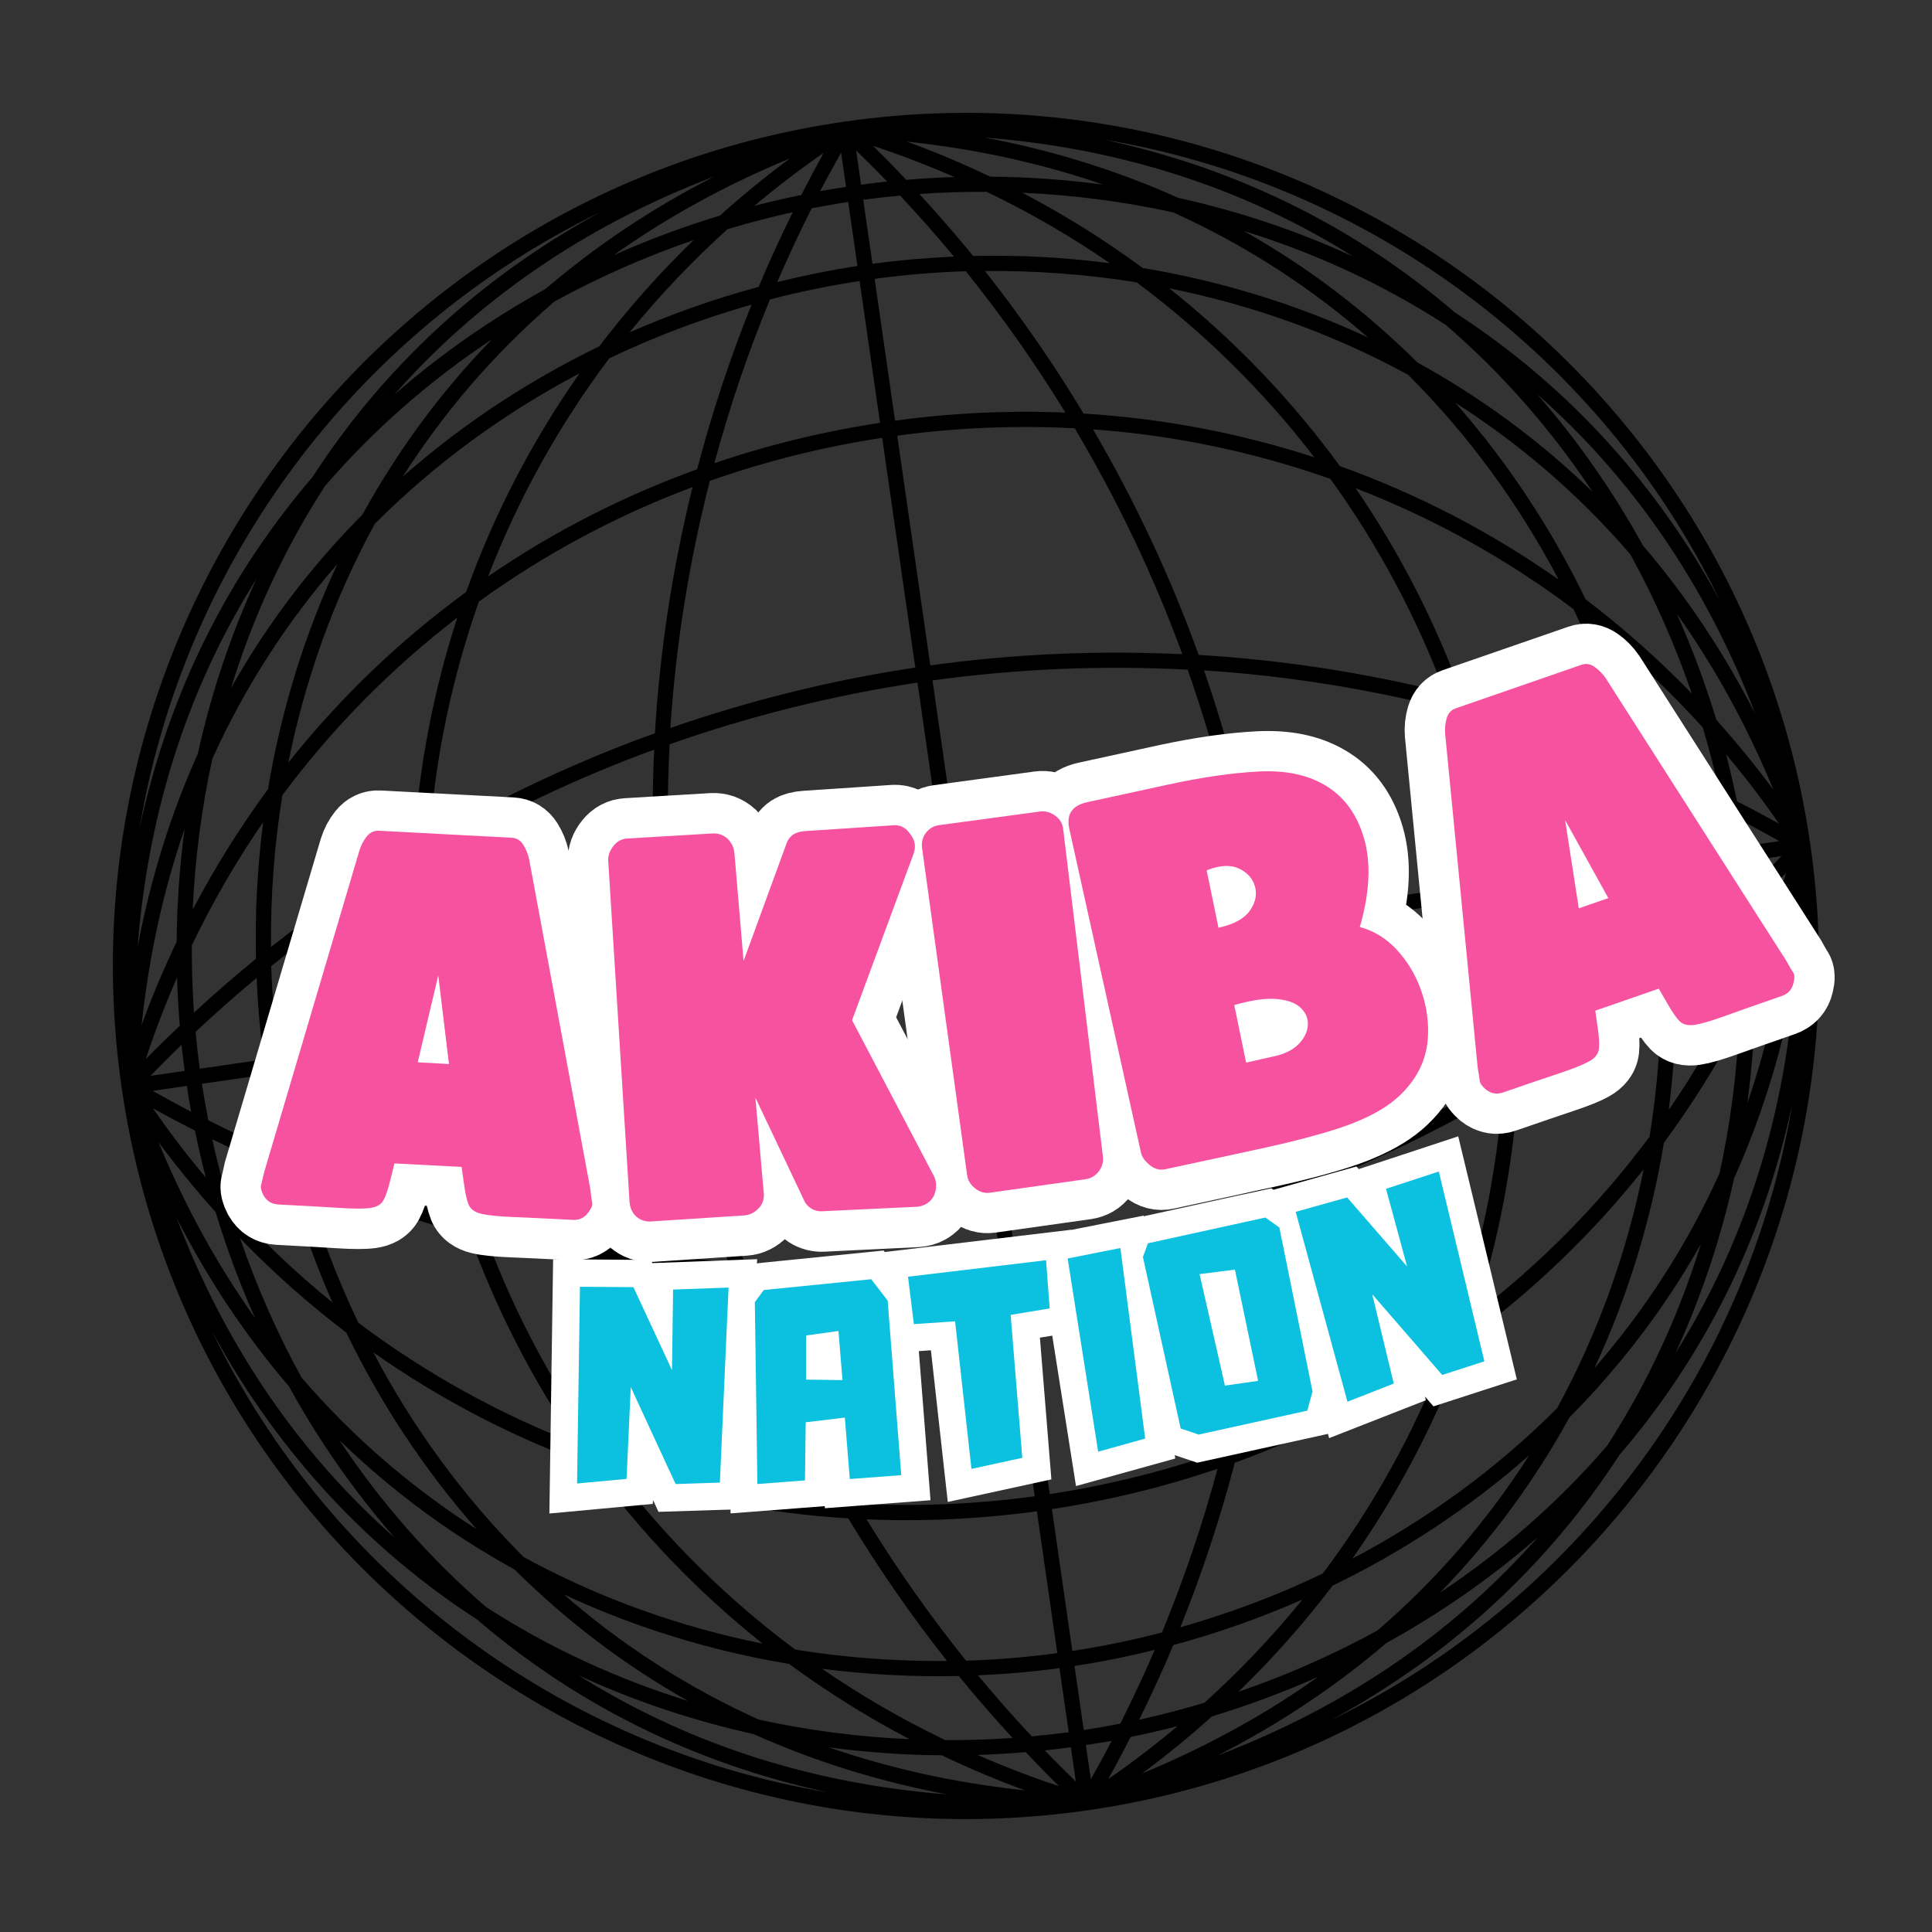 <svg xmlns="http://www.w3.org/2000/svg" xmlns:xlink="http://www.w3.org/1999/xlink" width="500" zoomAndPan="magnify" viewBox="0 0 375 375" height="500" preserveAspectRatio="xMidYMid meet" version="1.0"><rect x="0" y="0" width="375" height="375" fill="#333333" stroke="none"/><defs><g/><clipPath id="364ce6b169"><path d="M 21 21 L 354 21 L 354 354 L 21 354 Z M 21 21 " clip-rule="nonzero"/></clipPath><clipPath id="3e1b88fe72"><path d="M 0 47.227 L 328.113 -0.051 L 375.387 328.062 L 47.277 375.34 Z M 0 47.227 " clip-rule="nonzero"/></clipPath><clipPath id="72cfab115f"><path d="M 0 47.227 L 328.113 -0.051 L 375.387 328.062 L 47.277 375.34 Z M 0 47.227 " clip-rule="nonzero"/></clipPath></defs><g clip-path="url(#364ce6b169)"><g clip-path="url(#3e1b88fe72)"><g clip-path="url(#72cfab115f)"><path fill="#000000" d="M 351.383 163.922 C 351.379 163.906 351.379 163.895 351.379 163.883 C 351.375 163.871 351.371 163.859 351.371 163.844 C 351.371 163.844 351.371 163.84 351.371 163.836 C 338.328 73.496 254.23 10.594 163.883 23.613 C 163.883 23.613 163.883 23.613 163.879 23.613 C 163.871 23.613 163.863 23.617 163.852 23.617 C 163.844 23.621 163.832 23.621 163.82 23.625 C 73.508 36.672 10.617 120.734 23.609 211.062 C 23.609 211.062 23.609 211.066 23.609 211.07 C 23.609 211.082 23.613 211.094 23.613 211.109 C 23.617 211.121 23.617 211.133 23.621 211.145 C 23.621 211.148 23.621 211.152 23.621 211.156 C 36.664 301.492 120.758 364.391 211.102 351.379 C 211.102 351.379 211.102 351.379 211.105 351.379 C 211.105 351.379 211.105 351.379 211.109 351.379 C 211.109 351.379 211.109 351.379 211.109 351.375 C 301.457 338.359 364.375 254.273 351.383 163.93 C 351.383 163.926 351.383 163.922 351.383 163.922 Z M 286.223 255.113 C 290.902 240.754 293.77 225.73 294.715 210.332 C 304.262 204.582 313.504 198.195 322.387 191.176 C 322.477 200.918 321.777 210.793 320.18 220.633 C 310.465 233.699 299.039 245.27 286.223 255.113 Z M 256.738 305.434 C 247.75 309.742 238.473 313.199 229.102 315.863 C 233.328 305.359 236.848 294.691 239.672 283.91 C 254.172 278.656 267.773 271.664 280.23 263.125 C 274.406 278.195 266.527 292.426 256.738 305.434 Z M 119.879 286.227 C 134.238 290.902 149.262 293.773 164.656 294.719 C 170.406 304.262 176.797 313.504 183.816 322.391 C 174.074 322.48 164.199 321.781 154.355 320.184 C 141.293 310.469 129.719 299.039 119.879 286.227 Z M 69.555 256.738 C 65.246 247.75 61.789 238.477 59.125 229.105 C 69.629 233.332 80.301 236.852 91.078 239.672 C 96.332 254.176 103.324 267.777 111.867 280.23 C 96.793 274.406 82.562 266.531 69.555 256.738 Z M 88.762 119.883 C 84.086 134.242 81.215 149.266 80.27 164.66 C 70.727 170.41 61.484 176.797 52.598 183.82 C 52.508 174.078 53.207 164.203 54.805 154.363 C 64.52 141.297 75.949 129.727 88.762 119.883 Z M 118.246 69.562 C 127.234 65.25 136.512 61.793 145.883 59.125 C 141.656 69.633 138.137 80.301 135.316 91.082 C 120.812 96.336 107.211 103.328 94.754 111.871 C 100.582 96.797 108.457 82.57 118.246 69.562 Z M 255.109 88.762 C 240.746 84.086 225.727 81.219 210.328 80.273 C 204.578 70.727 198.191 61.488 191.172 52.602 C 200.914 52.512 210.789 53.211 220.629 54.809 C 233.691 64.523 245.266 75.949 255.109 88.762 Z M 305.43 118.246 C 309.738 127.234 313.199 136.512 315.863 145.883 C 305.355 141.656 294.688 138.137 283.906 135.316 C 278.652 120.812 271.66 107.211 263.121 94.758 C 278.191 100.582 292.422 108.457 305.43 118.246 Z M 338.715 164.219 C 338.457 162.547 338.191 160.871 337.887 159.199 C 340.398 160.5 342.883 161.871 345.367 163.262 Z M 335.797 164.641 L 323.359 166.434 C 322.566 161.242 321.52 156.043 320.234 150.859 C 325.051 152.922 329.82 155.168 334.551 157.535 C 335.02 159.906 335.438 162.273 335.797 164.641 Z M 320.445 166.852 L 292.918 170.82 C 291.23 159.715 288.594 148.969 285.082 138.66 C 295.809 141.551 306.422 145.145 316.863 149.449 C 318.375 155.234 319.559 161.051 320.445 166.852 Z M 290 171.238 L 245.414 177.664 C 242.996 161.52 239.059 145.609 233.688 130.121 C 249.766 131.156 265.816 133.734 281.648 137.777 C 285.422 148.477 288.238 159.66 290 171.238 Z M 242.496 178.082 L 188.742 185.828 L 180.996 132.074 C 197.363 129.809 213.945 129.113 230.523 129.977 C 236.035 145.637 240.047 161.742 242.496 178.082 Z M 180.574 129.152 L 174.152 84.566 C 185.758 82.988 197.277 82.535 208.605 83.133 C 216.957 97.184 223.961 111.852 229.492 126.984 C 213.117 126.199 196.742 126.914 180.574 129.152 Z M 173.73 81.652 L 169.766 54.125 C 175.582 53.336 181.492 52.828 187.469 52.648 C 194.547 61.449 200.988 70.617 206.793 80.086 C 195.91 79.629 184.855 80.137 173.73 81.652 Z M 169.344 51.207 L 167.551 38.77 C 169.926 38.449 172.312 38.184 174.715 37.961 C 178.324 41.832 181.824 45.773 185.164 49.809 C 179.828 50.043 174.547 50.504 169.344 51.207 Z M 167.133 35.855 L 166.172 29.203 C 168.207 31.195 170.227 33.191 172.184 35.23 C 170.488 35.41 168.809 35.629 167.133 35.855 Z M 164.219 36.277 C 162.543 36.531 160.871 36.797 159.195 37.102 C 160.496 34.594 161.871 32.105 163.258 29.621 Z M 164.637 39.191 L 166.43 51.629 C 161.238 52.422 156.043 53.469 150.859 54.754 C 152.922 49.938 155.168 45.168 157.535 40.438 C 159.902 39.973 162.27 39.555 164.637 39.191 Z M 166.848 54.543 L 170.816 82.074 C 159.715 83.762 148.969 86.395 138.656 89.906 C 141.551 79.18 145.141 68.566 149.445 58.125 C 155.234 56.613 161.047 55.434 166.848 54.543 Z M 171.234 84.988 L 177.66 129.574 C 161.52 131.992 145.609 135.926 130.121 141.301 C 131.156 125.223 133.73 109.176 137.777 93.34 C 148.473 89.566 159.656 86.75 171.234 84.988 Z M 178.082 132.492 L 185.828 186.25 L 132.07 193.996 C 129.805 177.625 129.109 161.043 129.973 144.465 C 145.633 138.953 161.738 134.941 178.082 132.492 Z M 129.152 194.414 L 84.566 200.84 C 82.988 189.234 82.531 177.711 83.133 166.383 C 97.18 158.035 111.852 151.031 126.98 145.496 C 126.199 161.875 126.914 178.246 129.152 194.414 Z M 81.652 201.258 L 54.121 205.227 C 53.336 199.41 52.828 193.5 52.645 187.52 C 61.445 180.445 70.613 174 80.086 168.199 C 79.629 179.078 80.137 190.133 81.652 201.258 Z M 51.207 205.645 L 38.77 207.438 C 38.449 205.066 38.18 202.676 37.961 200.273 C 41.832 196.664 45.77 193.164 49.809 189.828 C 50.039 195.16 50.504 200.445 51.207 205.645 Z M 35.855 207.859 L 29.199 208.816 C 31.191 206.785 33.188 204.766 35.23 202.809 C 35.41 204.5 35.629 206.18 35.855 207.859 Z M 36.273 210.773 C 36.531 212.445 36.793 214.117 37.102 215.789 C 34.594 214.492 32.105 213.117 29.625 211.73 Z M 39.188 210.355 L 51.629 208.562 C 52.422 213.75 53.465 218.945 54.75 224.129 C 49.934 222.066 45.168 219.82 40.434 217.453 C 39.969 215.086 39.551 212.719 39.188 210.355 Z M 54.543 208.141 L 82.07 204.176 C 83.758 215.277 86.391 226.02 89.902 236.332 C 79.18 233.438 68.566 229.844 58.121 225.539 C 56.609 219.754 55.43 213.941 54.543 208.141 Z M 84.984 203.754 L 129.574 197.328 C 131.992 213.473 135.926 229.379 141.301 244.867 C 125.223 243.832 109.172 241.254 93.336 237.211 C 89.562 226.516 86.746 215.332 84.984 203.754 Z M 132.488 196.91 L 186.246 189.164 L 193.992 242.918 C 177.625 245.184 161.039 245.879 144.461 245.012 C 138.949 229.355 134.938 213.25 132.488 196.91 Z M 194.414 245.836 L 200.836 290.422 C 189.23 292.004 177.707 292.457 166.379 291.855 C 158.031 277.809 151.027 263.141 145.492 248.008 C 161.871 248.789 178.242 248.074 194.414 245.836 Z M 201.258 293.34 L 205.223 320.867 C 199.406 321.652 193.496 322.16 187.516 322.344 C 180.441 313.543 173.996 304.375 168.195 294.902 C 179.078 295.359 190.129 294.855 201.258 293.34 Z M 205.645 323.781 L 207.438 336.219 C 205.062 336.539 202.672 336.809 200.27 337.031 C 196.66 333.16 193.16 329.219 189.824 325.18 C 195.156 324.949 200.441 324.484 205.645 323.781 Z M 207.855 339.137 L 208.816 345.789 C 206.781 343.801 204.762 341.801 202.805 339.758 C 204.496 339.582 206.18 339.363 207.855 339.137 Z M 210.77 338.715 C 212.445 338.461 214.117 338.195 215.789 337.887 C 214.488 340.398 213.117 342.883 211.73 345.367 Z M 210.352 335.801 L 208.559 323.363 C 213.75 322.57 218.945 321.523 224.129 320.238 C 222.066 325.055 219.82 329.82 217.449 334.555 C 215.082 335.02 212.719 335.438 210.352 335.801 Z M 208.141 320.445 L 204.172 292.918 C 215.273 291.23 226.02 288.598 236.328 285.086 C 233.438 295.812 229.844 306.422 225.539 316.867 C 219.754 318.379 213.941 319.559 208.141 320.445 Z M 203.754 290.004 L 197.328 245.418 C 213.469 243 229.379 239.062 244.867 233.691 C 243.832 249.77 241.254 265.816 237.211 281.652 C 226.512 285.426 215.332 288.242 203.754 290.004 Z M 196.906 242.496 L 189.16 188.742 L 242.918 181 C 245.18 197.367 245.879 213.949 245.012 230.527 C 229.352 236.035 213.25 240.051 196.906 242.496 Z M 245.832 180.578 L 290.422 174.152 C 292 185.758 292.457 197.281 291.855 208.609 C 277.805 216.957 263.137 223.961 248.004 229.496 C 248.785 213.117 248.07 196.746 245.832 180.578 Z M 293.336 173.734 L 320.863 169.766 C 321.652 175.582 322.16 181.496 322.344 187.473 C 313.539 194.551 304.371 200.992 294.902 206.793 C 295.359 195.914 294.852 184.859 293.336 173.734 Z M 323.781 169.348 L 336.219 167.555 C 336.539 169.926 336.805 172.316 337.027 174.719 C 333.156 178.328 329.215 181.828 325.18 185.168 C 324.949 179.832 324.484 174.551 323.781 169.348 Z M 339.133 167.133 L 345.789 166.176 C 343.797 168.207 341.797 170.23 339.758 172.188 C 339.578 170.492 339.359 168.812 339.133 167.133 Z M 337.148 155.543 C 336.52 152.492 335.824 149.445 335.027 146.402 C 338.629 150.703 342.07 155.184 345.316 159.871 C 342.605 158.379 339.887 156.93 337.148 155.543 Z M 333.797 153.871 C 329.004 151.523 324.184 149.289 319.309 147.25 C 317.02 138.781 314.074 130.387 310.465 122.184 C 317.566 127.941 324.258 134.297 330.5 141.199 C 331.762 145.406 332.867 149.633 333.797 153.871 Z M 280.453 134.43 C 264.668 130.523 248.676 128.074 232.66 127.117 C 227.223 112.027 220.359 97.379 212.156 83.336 C 228.043 84.488 243.504 87.758 258.223 92.949 C 267.359 105.605 274.859 119.516 280.453 134.43 Z M 188.887 49.68 C 185.555 45.582 182.051 41.586 178.445 37.652 C 182.773 37.348 187.141 37.211 191.531 37.234 C 199.914 41.273 207.902 45.898 215.43 51.086 C 206.543 49.941 197.656 49.484 188.887 49.68 Z M 175.898 34.91 C 173.793 32.672 171.637 30.473 169.441 28.297 C 174.852 30.086 180.121 32.121 185.258 34.359 C 182.121 34.457 179 34.648 175.898 34.91 Z M 155.543 37.84 C 152.492 38.469 149.445 39.164 146.406 39.961 C 150.703 36.359 155.18 32.918 159.867 29.676 C 158.375 32.383 156.93 35.102 155.543 37.84 Z M 153.871 41.191 C 151.523 45.984 149.289 50.805 147.25 55.68 C 138.781 57.969 130.387 60.914 122.184 64.523 C 127.941 57.422 134.297 50.73 141.199 44.488 C 145.406 43.227 149.633 42.121 153.871 41.191 Z M 134.43 94.535 C 130.523 110.32 128.074 126.312 127.117 142.324 C 112.027 147.766 97.375 154.629 83.332 162.836 C 84.488 146.945 87.758 131.484 92.949 116.766 C 105.602 107.629 119.512 100.129 134.43 94.535 Z M 49.68 186.102 C 45.578 189.434 41.582 192.941 37.648 196.547 C 37.348 192.219 37.211 187.852 37.234 183.461 C 41.273 175.078 45.898 167.09 51.082 159.562 C 49.938 168.449 49.484 177.332 49.68 186.102 Z M 34.906 199.094 C 32.672 201.199 30.473 203.352 28.297 205.547 C 30.086 200.137 32.121 194.871 34.359 189.734 C 34.453 192.871 34.645 195.992 34.906 199.094 Z M 37.84 219.445 C 38.465 222.496 39.16 225.543 39.957 228.582 C 36.359 224.285 32.918 219.805 29.676 215.121 C 32.383 216.613 35.102 218.059 37.84 219.445 Z M 41.191 221.117 C 45.98 223.465 50.805 225.699 55.676 227.738 C 57.969 236.207 60.91 244.602 64.52 252.801 C 57.418 247.043 50.727 240.688 44.484 233.785 C 43.223 229.578 42.121 225.355 41.191 221.117 Z M 94.531 240.559 C 110.32 244.465 126.312 246.914 142.324 247.871 C 147.766 262.961 154.625 277.613 162.832 291.656 C 146.941 290.5 131.48 287.23 116.762 282.039 C 107.625 269.383 100.125 255.477 94.531 240.559 Z M 186.102 325.309 C 189.434 329.41 192.938 333.406 196.543 337.34 C 192.215 337.645 187.848 337.777 183.457 337.754 C 175.07 333.715 167.082 329.09 159.555 323.906 C 168.441 325.051 177.328 325.504 186.102 325.309 Z M 199.09 340.082 C 201.195 342.316 203.352 344.52 205.547 346.695 C 200.133 344.906 194.867 342.871 189.727 340.629 C 192.867 340.535 195.988 340.344 199.09 340.082 Z M 219.445 337.148 C 222.496 336.523 225.543 335.828 228.582 335.031 C 224.285 338.633 219.805 342.07 215.117 345.316 C 216.609 342.609 218.059 339.887 219.445 337.148 Z M 221.113 333.801 C 223.461 329.008 225.695 324.184 227.734 319.312 C 236.203 317.023 244.602 314.078 252.801 310.469 C 247.047 317.57 240.688 324.262 233.785 330.504 C 229.578 331.766 225.352 332.867 221.113 333.801 Z M 240.559 280.457 C 244.465 264.668 246.91 248.68 247.871 232.664 C 262.961 227.227 277.609 220.363 291.652 212.16 C 290.496 228.047 287.23 243.508 282.039 258.227 C 269.383 267.363 255.473 274.863 240.559 280.457 Z M 325.309 188.891 C 329.41 185.559 333.402 182.055 337.336 178.449 C 337.641 182.777 337.777 187.145 337.754 191.535 C 333.715 199.922 329.09 207.91 323.902 215.434 C 325.047 206.547 325.504 197.66 325.309 188.891 Z M 340.082 175.902 C 342.316 173.797 344.52 171.641 346.695 169.445 C 344.906 174.855 342.867 180.125 340.629 185.266 C 340.531 182.125 340.34 179.004 340.082 175.902 Z M 333.141 139.73 C 331.023 132.77 328.473 125.875 325.469 119.129 C 332.672 129.246 338.988 140.633 344.234 153.316 C 340.727 148.578 337.02 144.051 333.141 139.73 Z M 328.387 134.629 C 321.93 127.965 315.043 121.852 307.77 116.328 C 301.191 102.754 292.75 89.84 282.473 78.172 C 294.789 86.031 306.289 95.789 316.469 107.621 C 321.25 116.336 325.215 125.398 328.387 134.629 Z M 302.535 112.504 C 289.395 103.262 275.129 95.871 260.074 90.473 C 250.652 77.559 239.531 65.957 226.953 55.961 C 242.871 59.164 258.574 64.695 273.328 72.754 C 285.227 84.633 294.969 98.137 302.535 112.504 Z M 221.805 52.02 C 214.457 46.602 206.645 41.719 198.43 37.41 C 208.18 37.844 217.992 39.09 227.703 41.215 C 241.926 47.641 254.531 55.914 265.551 65.516 C 251.457 58.949 236.688 54.496 221.805 52.02 Z M 192.195 34.289 C 186.957 31.789 181.57 29.512 176.031 27.484 C 189.68 28.934 202.383 31.781 214.121 35.832 C 206.797 34.855 199.469 34.352 192.195 34.289 Z M 139.73 41.848 C 132.77 43.961 125.879 46.516 119.133 49.52 C 129.246 42.32 140.633 36 153.316 30.758 C 148.574 34.266 144.051 37.969 139.73 41.848 Z M 134.633 46.602 C 127.965 53.059 121.852 59.945 116.328 67.223 C 102.754 73.797 89.836 82.238 78.172 92.52 C 86.031 80.199 95.789 68.699 107.621 58.52 C 116.336 53.738 125.398 49.773 134.633 46.602 Z M 112.504 72.453 C 103.258 85.594 95.867 99.863 90.473 114.914 C 77.555 124.34 65.957 135.457 55.961 148.035 C 59.16 132.121 64.695 116.414 72.754 101.66 C 84.633 89.766 98.137 80.02 112.504 72.453 Z M 52.02 153.184 C 46.602 160.535 41.719 168.348 37.406 176.562 C 37.844 166.812 39.086 157 41.211 147.289 C 47.641 133.066 55.914 120.461 65.512 109.441 C 58.945 123.531 54.496 138.305 52.02 153.184 Z M 34.285 182.797 C 31.785 188.035 29.508 193.422 27.484 198.957 C 28.934 185.312 31.777 172.609 35.828 160.875 C 34.855 168.195 34.348 175.523 34.285 182.797 Z M 41.844 235.254 C 43.957 242.215 46.512 249.102 49.516 255.848 C 42.316 245.734 36 234.352 30.754 221.672 C 34.262 226.41 37.969 230.934 41.844 235.254 Z M 46.598 240.355 C 53.055 247.02 59.941 253.133 67.215 258.656 C 73.793 272.23 82.234 285.145 92.512 296.812 C 80.191 288.949 68.695 279.195 58.512 267.359 C 53.734 258.648 49.77 249.582 46.598 240.355 Z M 72.449 262.484 C 85.59 271.727 99.855 279.117 114.91 284.516 C 124.336 297.43 135.453 309.031 148.031 319.027 C 132.113 315.824 116.406 310.289 101.652 302.23 C 89.758 290.352 80.016 276.848 72.449 262.484 Z M 153.18 322.969 C 160.527 328.387 168.34 333.27 176.559 337.582 C 166.805 337.145 156.992 335.902 147.281 333.777 C 133.055 327.348 120.449 319.07 109.434 309.473 C 123.523 316.039 138.297 320.492 153.18 322.969 Z M 182.793 340.703 C 188.031 343.203 193.418 345.48 198.953 347.508 C 185.305 346.059 172.602 343.211 160.863 339.156 C 168.184 340.133 175.516 340.641 182.793 340.703 Z M 235.254 333.145 C 242.215 331.031 249.105 328.477 255.852 325.473 C 245.734 332.676 234.352 338.992 221.672 344.234 C 226.41 340.727 230.934 337.02 235.254 333.145 Z M 240.355 328.391 C 247.02 321.938 253.137 315.047 258.656 307.773 C 272.23 301.195 285.145 292.754 296.812 282.48 C 288.949 294.797 279.195 306.293 267.363 316.477 C 258.648 321.254 249.586 325.219 240.355 328.391 Z M 262.484 302.539 C 271.727 289.398 279.117 275.133 284.516 260.082 C 297.43 250.656 309.031 239.539 319.027 226.961 C 315.824 242.879 310.289 258.586 302.23 273.336 C 290.352 285.234 276.848 294.973 262.484 302.539 Z M 322.965 221.812 C 328.387 214.461 333.27 206.652 337.578 198.434 C 337.145 208.188 335.898 218 333.773 227.711 C 327.344 241.938 319.07 254.539 309.473 265.559 C 316.039 251.465 320.488 236.691 322.965 221.812 Z M 340.699 192.199 C 343.199 186.961 345.48 181.574 347.508 176.035 C 346.055 189.684 343.211 202.391 339.156 214.133 C 340.133 206.809 340.637 199.477 340.699 192.199 Z M 318.895 105.883 C 313.168 95.488 306.312 85.598 298.352 76.492 C 316.027 92.082 330.816 112.602 340.711 138.586 C 334.438 126.328 327.09 115.445 318.895 105.883 Z M 309.129 95.484 C 298.703 85.34 287.23 77.016 275.117 70.359 C 265.316 60.621 254.094 51.965 241.418 44.828 C 255.051 49.047 268.277 55.078 280.598 63.043 C 291.719 72.613 301.238 83.598 309.129 95.484 Z M 228.68 38.398 C 217.199 33.238 204.684 29.262 191.156 26.703 C 218.879 28.859 242.734 37.25 262.68 49.805 C 251.695 44.742 240.27 40.957 228.68 38.398 Z M 105.887 56.094 C 95.488 61.82 85.598 68.676 76.492 76.637 C 92.082 58.961 112.598 44.172 138.586 34.277 C 126.328 40.555 115.445 47.898 105.887 56.094 Z M 95.484 65.859 C 85.34 76.285 77.016 87.758 70.359 99.871 C 60.621 109.676 51.965 120.898 44.828 133.574 C 49.043 119.941 55.074 106.711 63.039 94.391 C 72.609 83.27 83.598 73.75 95.484 65.859 Z M 38.395 146.312 C 33.234 157.793 29.262 170.309 26.703 183.836 C 28.859 156.113 37.25 132.258 49.801 112.312 C 44.738 123.297 40.953 134.723 38.395 146.312 Z M 56.086 269.094 C 61.812 279.492 68.668 289.387 76.629 298.492 C 58.957 282.902 44.172 262.387 34.277 236.398 C 40.551 248.656 47.895 259.539 56.086 269.094 Z M 65.848 279.496 C 76.273 289.641 87.75 297.969 99.863 304.625 C 109.664 314.363 120.891 323.023 133.566 330.16 C 119.934 325.941 106.703 319.91 94.383 311.945 C 83.262 302.371 73.742 291.383 65.848 279.496 Z M 146.301 336.59 C 157.785 341.754 170.301 345.727 183.832 348.289 C 156.105 346.133 132.246 337.734 112.297 325.18 C 123.281 330.246 134.711 334.031 146.301 336.59 Z M 269.098 318.902 C 279.492 313.176 289.387 306.32 298.492 298.359 C 282.902 316.035 262.387 330.82 236.398 340.715 C 248.656 334.438 259.539 327.094 269.098 318.902 Z M 279.496 309.141 C 289.645 298.715 297.969 287.238 304.621 275.129 C 314.363 265.324 323.02 254.102 330.156 241.426 C 325.941 255.059 319.91 268.289 311.941 280.609 C 302.371 291.727 291.383 301.246 279.496 309.141 Z M 336.59 228.691 C 341.754 217.207 345.727 204.691 348.289 191.156 C 346.133 218.887 337.734 242.746 325.176 262.695 C 330.242 251.711 334.031 240.285 336.59 228.691 Z M 333.855 116.609 C 320.676 92.336 302.777 73.863 282.383 60.645 C 263.938 44.809 241.156 32.855 214.141 27.07 C 266.016 35.723 310.898 69.293 333.855 116.609 Z M 116.586 41.148 C 92.324 54.324 73.859 72.219 60.645 92.605 C 44.816 111.043 32.863 133.809 27.078 160.812 C 35.738 108.961 69.297 64.102 116.586 41.148 Z M 41.137 258.383 C 54.309 282.648 72.203 301.117 92.594 314.336 C 111.023 330.164 133.789 342.117 160.785 347.91 C 108.938 339.238 64.082 305.68 41.137 258.383 Z M 258.359 333.867 C 282.637 320.691 301.113 302.793 314.336 282.395 C 330.172 263.957 342.129 241.18 347.914 214.164 C 339.254 266.039 305.68 310.918 258.359 333.867 Z M 258.359 333.867 " fill-opacity="1" fill-rule="nonzero"/></g></g></g><path stroke-linecap="butt" transform="matrix(1.931, 0.101, -0.101, 1.931, 55.196, 142.548)" fill="none" stroke-linejoin="miter" d="M 1.856 47.155 C 1.19 47.155 0.68 46.874 0.325 46.312 C 0.074 45.888 -0.027 45.551 0.027 45.3 C 0.079 45.05 0.157 44.609 0.259 43.977 L 8.135 11.232 C 8.273 10.705 8.493 10.228 8.797 9.804 C 9.098 9.381 9.496 9.168 9.99 9.169 L 23.327 9.168 C 23.82 9.169 24.218 9.381 24.521 9.804 C 24.823 10.229 25.048 10.705 25.195 11.231 L 33.058 43.977 C 33.161 44.609 33.247 45.05 33.317 45.301 C 33.385 45.55 33.281 45.89 33.006 46.313 C 32.651 46.875 32.135 47.155 31.461 47.156 C 28.841 47.155 26.804 47.165 25.351 47.182 C 23.897 47.199 22.85 47.147 22.211 47.026 C 21.571 46.906 21.144 46.625 20.926 46.183 C 20.719 45.732 20.528 45.032 20.355 44.08 L 20.03 42.434 L 13.285 42.432 L 12.96 44.08 C 12.787 45.032 12.593 45.732 12.376 46.182 C 12.169 46.624 11.746 46.905 11.105 47.026 C 10.466 47.146 9.419 47.199 7.965 47.182 C 6.514 47.164 4.476 47.155 1.856 47.155 Z M 15.088 32.172 L 18.228 32.171 L 16.685 23.35 Z M 15.088 32.172 " stroke="#ffffff" stroke-width="8.104" stroke-opacity="1" stroke-miterlimit="4"/><path stroke-linecap="butt" transform="matrix(1.93, -0.115, 0.115, 1.93, 116.802, 146.017)" fill="none" stroke-linejoin="miter" d="M 19.396 47.325 C 18.973 47.324 18.583 47.2 18.228 46.948 C 17.909 46.698 17.678 46.361 17.541 45.936 L 13.338 35.519 L 13.61 45.028 C 13.645 45.702 13.449 46.235 13.025 46.624 C 12.559 47.048 12.06 47.259 11.534 47.26 L 2.129 47.324 C 1.556 47.324 1.078 47.13 0.688 46.74 C 0.299 46.343 0.104 45.811 0.105 45.145 L -0.001 10.921 C 0.001 10.384 0.213 9.887 0.637 9.428 C 1.024 9.004 1.488 8.793 2.025 8.792 L 10.625 8.792 C 11.195 8.794 11.693 9.005 12.117 9.429 C 12.507 9.888 12.702 10.385 12.7 10.919 L 12.96 21.753 L 17.903 10.389 C 18.084 9.93 18.353 9.592 18.708 9.376 C 19.028 9.203 19.452 9.117 19.979 9.118 L 28.854 9.053 C 29.528 9.052 30.06 9.39 30.449 10.065 C 30.873 10.669 30.942 11.31 30.657 11.984 L 23.482 28.344 L 30.826 44.56 C 31.033 45.271 30.942 45.939 30.552 46.572 C 30.13 47.142 29.546 47.429 28.801 47.427 Z M 19.396 47.325 " stroke="#ffffff" stroke-width="8.104" stroke-opacity="1" stroke-miterlimit="4"/><path stroke-linecap="butt" transform="matrix(1.914, -0.27, 0.27, 1.914, 175.582, 142.076)" fill="none" stroke-linejoin="miter" d="M 11.69 47.001 L 2.024 47 C 1.488 47 1.016 46.788 0.61 46.364 C 0.203 45.941 -0.001 45.461 -0.001 44.925 L 0.103 11.816 C 0.104 11.218 0.298 10.725 0.688 10.336 C 1.077 9.948 1.558 9.752 2.127 9.753 L 12.324 9.805 C 12.861 9.805 13.35 10.009 13.791 10.414 C 14.231 10.821 14.435 11.327 14.401 11.932 L 13.764 44.925 C 13.766 45.494 13.562 45.984 13.156 46.39 C 12.749 46.797 12.259 47 11.69 47.001 Z M 11.69 47.001 " stroke="#ffffff" stroke-width="8.104" stroke-opacity="1" stroke-miterlimit="4"/><path stroke-linecap="butt" transform="matrix(1.886, -0.424, 0.424, 1.886, 202.442, 139.147)" fill="none" stroke-linejoin="miter" d="M 2.023 47 C 1.454 47 0.973 46.754 0.585 46.26 C 0.194 45.758 0 45.296 0 44.872 L 0.103 11.557 C 0.104 10.068 0.883 9.324 2.44 9.324 L 10.728 9.376 C 14.206 9.411 17.256 9.654 19.876 10.102 C 22.496 10.545 24.551 11.452 26.037 12.828 C 27.708 14.349 28.621 16.395 28.776 18.963 C 28.931 21.533 28.144 24.396 26.414 27.552 C 27.72 28.262 28.754 29.273 29.514 30.588 C 30.277 31.894 30.764 33.317 30.981 34.857 C 31.198 36.396 31.129 37.909 30.774 39.397 C 30.418 40.885 29.761 42.143 28.802 43.172 C 27.772 44.272 26.541 45.105 25.104 45.676 C 23.668 46.238 21.903 46.62 19.81 46.818 C 17.725 47.009 15.231 47.095 12.325 47.079 C 9.42 47.061 5.986 47.034 2.023 47 Z M 12.273 38.334 L 15.257 38.334 C 16.278 38.334 17.125 38.123 17.8 37.699 C 18.474 37.274 18.915 36.746 19.124 36.116 C 19.34 35.475 19.261 34.852 18.889 34.247 C 18.518 33.642 17.808 33.161 16.761 32.807 C 15.715 32.452 14.253 32.33 12.376 32.444 Z M 12.546 24.518 C 14.136 24.517 15.296 24.184 16.022 23.517 C 16.749 22.844 17.086 22.091 17.035 21.261 C 16.983 20.421 16.584 19.721 15.841 19.158 C 15.097 18.587 14.033 18.41 12.649 18.626 Z M 12.546 24.518 " stroke="#ffffff" stroke-width="8.104" stroke-opacity="1" stroke-miterlimit="4"/><path stroke-linecap="butt" transform="matrix(1.827, -0.632, 0.632, 1.827, 258.541, 127.044)" fill="none" stroke-linejoin="miter" d="M 1.855 47.156 C 1.188 47.156 0.679 46.875 0.324 46.312 C 0.072 45.889 -0.027 45.551 0.026 45.3 C 0.078 45.051 0.156 44.609 0.259 43.978 L 8.135 11.232 C 8.272 10.704 8.492 10.229 8.795 9.805 C 9.098 9.38 9.496 9.169 9.99 9.169 L 23.327 9.17 C 23.819 9.169 24.217 9.382 24.52 9.805 C 24.823 10.228 25.047 10.704 25.196 11.232 L 33.056 43.978 C 33.161 44.608 33.248 45.049 33.316 45.301 C 33.386 45.552 33.282 45.888 33.005 46.312 C 32.65 46.875 32.136 47.155 31.46 47.156 C 28.841 47.156 26.803 47.163 25.349 47.182 C 23.898 47.199 22.851 47.147 22.211 47.026 C 21.571 46.905 21.142 46.624 20.928 46.182 C 20.719 45.734 20.528 45.033 20.355 44.081 L 20.031 42.434 L 13.286 42.433 L 12.961 44.082 C 12.788 45.033 12.593 45.733 12.378 46.183 C 12.169 46.624 11.745 46.905 11.105 47.025 C 10.466 47.146 9.42 47.199 7.966 47.181 C 6.513 47.164 4.477 47.156 1.855 47.156 Z M 15.088 32.172 L 18.228 32.172 L 16.684 23.349 Z M 15.088 32.172 " stroke="#ffffff" stroke-width="8.104" stroke-opacity="1" stroke-miterlimit="4"/><g fill="#f652a0" fill-opacity="1"><g transform="translate(50.456, 233.292)"><g><path d="M 3.578 0.5 C 2.273 0.426 1.305 -0.172 0.672 -1.297 C 0.242 -2.141 0.094 -2.797 0.219 -3.266 C 0.344 -3.742 0.547 -4.594 0.828 -5.812 L 19.312 -68.234 C 19.633 -69.242 20.102 -70.141 20.719 -70.922 C 21.344 -71.711 22.133 -72.086 23.094 -72.047 L 48.844 -70.688 C 49.801 -70.645 50.551 -70.195 51.094 -69.344 C 51.633 -68.5 52.02 -67.551 52.25 -66.5 L 64.125 -2.516 C 64.25 -1.273 64.367 -0.41 64.484 0.078 C 64.609 0.566 64.367 1.207 63.766 2 C 63.023 3.062 62.008 3.555 60.719 3.484 C 55.656 3.223 51.723 3.035 48.922 2.922 C 46.117 2.805 44.102 2.594 42.875 2.281 C 41.656 1.977 40.863 1.391 40.5 0.516 C 40.133 -0.359 39.832 -1.734 39.594 -3.609 L 39.141 -6.797 L 26.109 -7.469 L 25.328 -4.344 C 24.891 -2.508 24.441 -1.176 23.984 -0.344 C 23.535 0.488 22.688 0.992 21.438 1.172 C 20.195 1.348 18.176 1.344 15.375 1.156 C 12.57 0.977 8.641 0.758 3.578 0.5 Z M 30.625 -27.094 L 36.688 -26.766 L 34.609 -43.969 Z M 30.625 -27.094 "/></g></g></g><g fill="#f652a0" fill-opacity="1"><g transform="translate(122.198, 236.724)"><g><path d="M 37.469 -1.625 C 36.645 -1.57 35.879 -1.766 35.172 -2.203 C 34.523 -2.641 34.039 -3.258 33.719 -4.062 L 24.422 -23.672 L 26.031 -5.359 C 26.176 -4.055 25.859 -3.008 25.078 -2.219 C 24.234 -1.344 23.301 -0.875 22.281 -0.812 L 4.141 0.359 C 3.047 0.43 2.098 0.113 1.297 -0.594 C 0.504 -1.301 0.066 -2.305 -0.016 -3.609 L -4.141 -69.625 C -4.203 -70.656 -3.848 -71.645 -3.078 -72.594 C -2.379 -73.445 -1.516 -73.906 -0.484 -73.969 L 16.125 -74.953 C 17.207 -75.016 18.188 -74.664 19.062 -73.906 C 19.863 -73.051 20.297 -72.109 20.359 -71.078 L 22.125 -50.188 L 30.359 -72.719 C 30.648 -73.633 31.125 -74.312 31.781 -74.75 C 32.383 -75.133 33.195 -75.359 34.219 -75.422 L 51.328 -76.547 C 52.617 -76.617 53.68 -76.031 54.516 -74.781 C 55.398 -73.656 55.613 -72.426 55.156 -71.094 L 43.188 -38.703 L 59.188 -8.234 C 59.688 -6.91 59.598 -5.613 58.922 -4.344 C 58.16 -3.188 57.066 -2.566 55.641 -2.484 Z M 37.469 -1.625 "/></g></g></g><g fill="#f652a0" fill-opacity="1"><g transform="translate(188.281, 232.051)"><g><path d="M 22.375 -3.156 L 3.875 -0.547 C 2.852 -0.398 1.895 -0.676 1 -1.375 C 0.102 -2.082 -0.414 -2.941 -0.562 -3.953 L -9.297 -67.375 C -9.461 -68.52 -9.223 -69.52 -8.578 -70.375 C -7.941 -71.227 -7.082 -71.734 -6 -71.891 L 13.547 -74.531 C 14.566 -74.676 15.551 -74.414 16.5 -73.75 C 17.457 -73.094 17.988 -72.18 18.094 -71.016 L 25.781 -7.672 C 25.938 -6.598 25.68 -5.613 25.016 -4.719 C 24.348 -3.832 23.469 -3.312 22.375 -3.156 Z M 22.375 -3.156 "/></g></g></g><g fill="#f652a0" fill-opacity="1"><g transform="translate(222.383, 227.8)"><g><path d="M 3.812 -0.859 C 2.738 -0.617 1.727 -0.883 0.781 -1.656 C -0.156 -2.426 -0.719 -3.211 -0.906 -4.016 L -14.828 -66.906 C -15.461 -69.707 -14.312 -71.438 -11.375 -72.094 L 4.297 -75.5 C 10.848 -76.926 16.691 -77.773 21.828 -78.047 C 26.961 -78.316 31.223 -77.469 34.609 -75.5 C 38.398 -73.332 40.988 -69.859 42.375 -65.078 C 43.758 -60.305 43.488 -54.57 41.562 -47.875 C 44.332 -47.102 46.711 -45.641 48.703 -43.484 C 50.703 -41.336 52.227 -38.852 53.281 -36.031 C 54.344 -33.219 54.852 -30.332 54.812 -27.375 C 54.77 -24.426 54.066 -21.773 52.703 -19.422 C 51.234 -16.922 49.266 -14.832 46.797 -13.156 C 44.328 -11.477 41.164 -10.008 37.312 -8.75 C 33.457 -7.5 28.785 -6.27 23.297 -5.062 C 17.805 -3.863 11.312 -2.461 3.812 -0.859 Z M 19.484 -21.547 L 25.094 -22.812 C 27.031 -23.25 28.539 -24.008 29.625 -25.094 C 30.719 -26.188 31.328 -27.375 31.453 -28.656 C 31.578 -29.945 31.16 -31.082 30.203 -32.062 C 29.254 -33.051 27.719 -33.656 25.594 -33.875 C 23.469 -34.102 20.664 -33.719 17.188 -32.719 Z M 14.125 -47.719 C 17.133 -48.395 19.176 -49.52 20.25 -51.094 C 21.332 -52.676 21.645 -54.238 21.188 -55.781 C 20.738 -57.332 19.691 -58.484 18.047 -59.234 C 16.41 -59.984 14.336 -59.863 11.828 -58.875 Z M 14.125 -47.719 "/></g></g></g><g fill="#f652a0" fill-opacity="1"><g transform="translate(288.254, 212.916)"><g><path d="M 3.5 -0.875 C 2.27 -0.445 1.148 -0.641 0.141 -1.453 C -0.586 -2.078 -0.977 -2.629 -1.031 -3.109 C -1.094 -3.598 -1.227 -4.461 -1.438 -5.703 L -7.75 -70.484 C -7.832 -71.535 -7.734 -72.547 -7.453 -73.516 C -7.172 -74.484 -6.578 -75.125 -5.672 -75.438 L 18.688 -83.875 C 19.594 -84.188 20.457 -84.047 21.281 -83.453 C 22.102 -82.867 22.816 -82.141 23.422 -81.266 L 58.469 -26.422 C 59.062 -25.328 59.504 -24.57 59.797 -24.156 C 60.086 -23.75 60.109 -23.066 59.859 -22.109 C 59.566 -20.848 58.805 -20.008 57.578 -19.594 C 52.797 -17.938 49.082 -16.629 46.438 -15.672 C 43.789 -14.723 41.844 -14.16 40.594 -13.984 C 39.344 -13.816 38.383 -14.066 37.719 -14.734 C 37.062 -15.41 36.27 -16.566 35.344 -18.203 L 33.719 -21.016 L 21.391 -16.75 L 21.844 -13.531 C 22.125 -11.676 22.207 -10.273 22.094 -9.328 C 21.988 -8.391 21.395 -7.602 20.312 -6.969 C 19.227 -6.344 17.352 -5.582 14.688 -4.688 C 12.031 -3.801 8.301 -2.531 3.5 -0.875 Z M 18.188 -36.609 L 23.922 -38.594 L 15.531 -53.75 Z M 18.188 -36.609 "/></g></g></g><path stroke-linecap="butt" transform="matrix(1.519, 0.011, -0.011, 1.519, 111.346, 246.939)" fill="none" stroke-linejoin="miter" d="M 12.725 2.126 L 19.811 1.81 L 18.893 26.745 L 13.228 26.968 L 7.402 14.622 L 6.963 26.367 L 0.633 27.001 L 0.82 1.84 L 7.659 1.84 L 12.656 12.412 Z M 12.725 2.126 " stroke="#ffffff" stroke-width="6.965" stroke-opacity="1" stroke-miterlimit="4"/><path stroke-linecap="butt" transform="matrix(1.516, -0.086, 0.086, 1.516, 143.724, 247.122)" fill="none" stroke-linejoin="miter" d="M 18.575 4.56 L 19.054 26.937 L 12.471 27.062 L 12.278 19.181 L 7.247 19.496 L 6.737 26.907 L 0.633 27.03 L 1.615 3.803 L 2.851 2.312 L 16.644 1.71 Z M 12.249 14.375 L 12.092 8.078 L 7.913 8.423 L 7.596 14.057 Z M 12.249 14.375 " stroke="#ffffff" stroke-width="6.965" stroke-opacity="1" stroke-miterlimit="4"/><path stroke-linecap="butt" transform="matrix(1.508, -0.18, 0.18, 1.508, 174.953, 245.296)" fill="none" stroke-linejoin="miter" d="M 0.635 1.739 L 18.421 1.74 L 18.136 7.915 L 13.105 8.139 L 12.409 26.459 L 5.796 27.093 L 5.95 8.107 L 0.665 7.853 Z M 0.635 1.739 " stroke="#ffffff" stroke-width="6.965" stroke-opacity="1" stroke-miterlimit="4"/><path stroke-linecap="butt" transform="matrix(1.498, -0.248, 0.248, 1.498, 205.495, 241.427)" fill="none" stroke-linejoin="miter" d="M 0.82 2.025 L 7.689 1.811 L 6.839 26.366 L 0.634 27.03 Z M 0.82 2.025 " stroke="#ffffff" stroke-width="6.965" stroke-opacity="1" stroke-miterlimit="4"/><path stroke-linecap="butt" transform="matrix(1.485, -0.317, 0.317, 1.485, 219.824, 239.199)" fill="none" stroke-linejoin="miter" d="M 16.998 1.679 L 18.482 3.294 L 18.259 24.689 L 17.091 26.938 L 2.881 27.032 L 0.789 25.794 L 0.634 3.356 L 1.645 1.77 Z M 7.28 6.994 L 7.471 21.622 L 11.744 21.907 L 11.806 7.373 Z M 7.28 6.994 " stroke="#ffffff" stroke-width="6.965" stroke-opacity="1" stroke-miterlimit="4"/><path stroke-linecap="butt" transform="matrix(1.462, -0.41, 0.41, 1.462, 249.54, 232.857)" fill="none" stroke-linejoin="miter" d="M 12.726 2.128 L 19.811 1.81 L 18.893 26.746 L 13.229 26.97 L 7.402 14.621 L 6.961 26.365 L 0.635 26.999 L 0.819 1.842 L 7.657 1.84 L 12.658 12.411 Z M 12.726 2.128 " stroke="#ffffff" stroke-width="6.965" stroke-opacity="1" stroke-miterlimit="4"/><g fill="#0cc0df" fill-opacity="1"><g transform="translate(111.039, 287.945)"><g><path d="M 19.609 -37.641 L 30.375 -38.031 L 28.688 -0.172 L 20.094 0.109 L 11.391 -18.719 L 10.578 -0.891 L 0.969 0 L 1.531 -38.188 L 11.906 -38.109 L 19.391 -22.016 Z M 19.609 -37.641 "/></g></g></g><g fill="#0cc0df" fill-opacity="1"><g transform="translate(146.042, 288.063)"><g><path d="M 26.25 -35.625 L 28.891 -1.734 L 18.906 -0.984 L 17.938 -12.906 L 10.344 -12 L 10.203 -0.719 L 0.969 -0.016 L 0.469 -35.312 L 2.203 -37.672 L 23.062 -39.766 Z M 17.484 -20.188 L 16.703 -29.719 L 10.406 -28.844 L 10.406 -20.281 Z M 17.484 -20.188 "/></g></g></g><g fill="#0cc0df" fill-opacity="1"><g transform="translate(179.805, 286.015)"><g><path d="M -3.562 -38.203 L 23.234 -41.406 L 23.938 -32.047 L 16.359 -30.797 L 18.625 -3.047 L 8.75 -0.906 L 5.578 -29.547 L -2.422 -29 Z M -3.562 -38.203 "/></g></g></g><g fill="#0cc0df" fill-opacity="1"><g transform="translate(212.199, 281.882)"><g><path d="M -4.969 -37.609 L 5.266 -39.641 L 10.078 -2.656 L 0.953 -0.109 Z M -4.969 -37.609 "/></g></g></g><g fill="#0cc0df" fill-opacity="1"><g transform="translate(228.37, 279.306)"><g><path d="M 17.234 -42.984 L 19.953 -41.047 L 26.391 -9.219 L 25.375 -5.5 L 4.297 -0.859 L 0.797 -2.031 L -6.531 -35.328 L -5.547 -37.984 Z M 4.469 -32 L 9.391 -10.359 L 15.828 -11.281 L 11.328 -32.875 Z M 4.469 -32 "/></g></g></g><g fill="#0cc0df" fill-opacity="1"><g transform="translate(260.603, 272.343)"><g><path d="M 8.422 -41.594 L 18.672 -44.953 L 27.516 -8.109 L 19.328 -5.469 L 5.75 -21.125 L 9.922 -3.797 L 0.938 -0.266 L -9.109 -37.125 L 0.875 -39.922 L 12.516 -26.516 Z M 8.422 -41.594 "/></g></g></g></svg>
